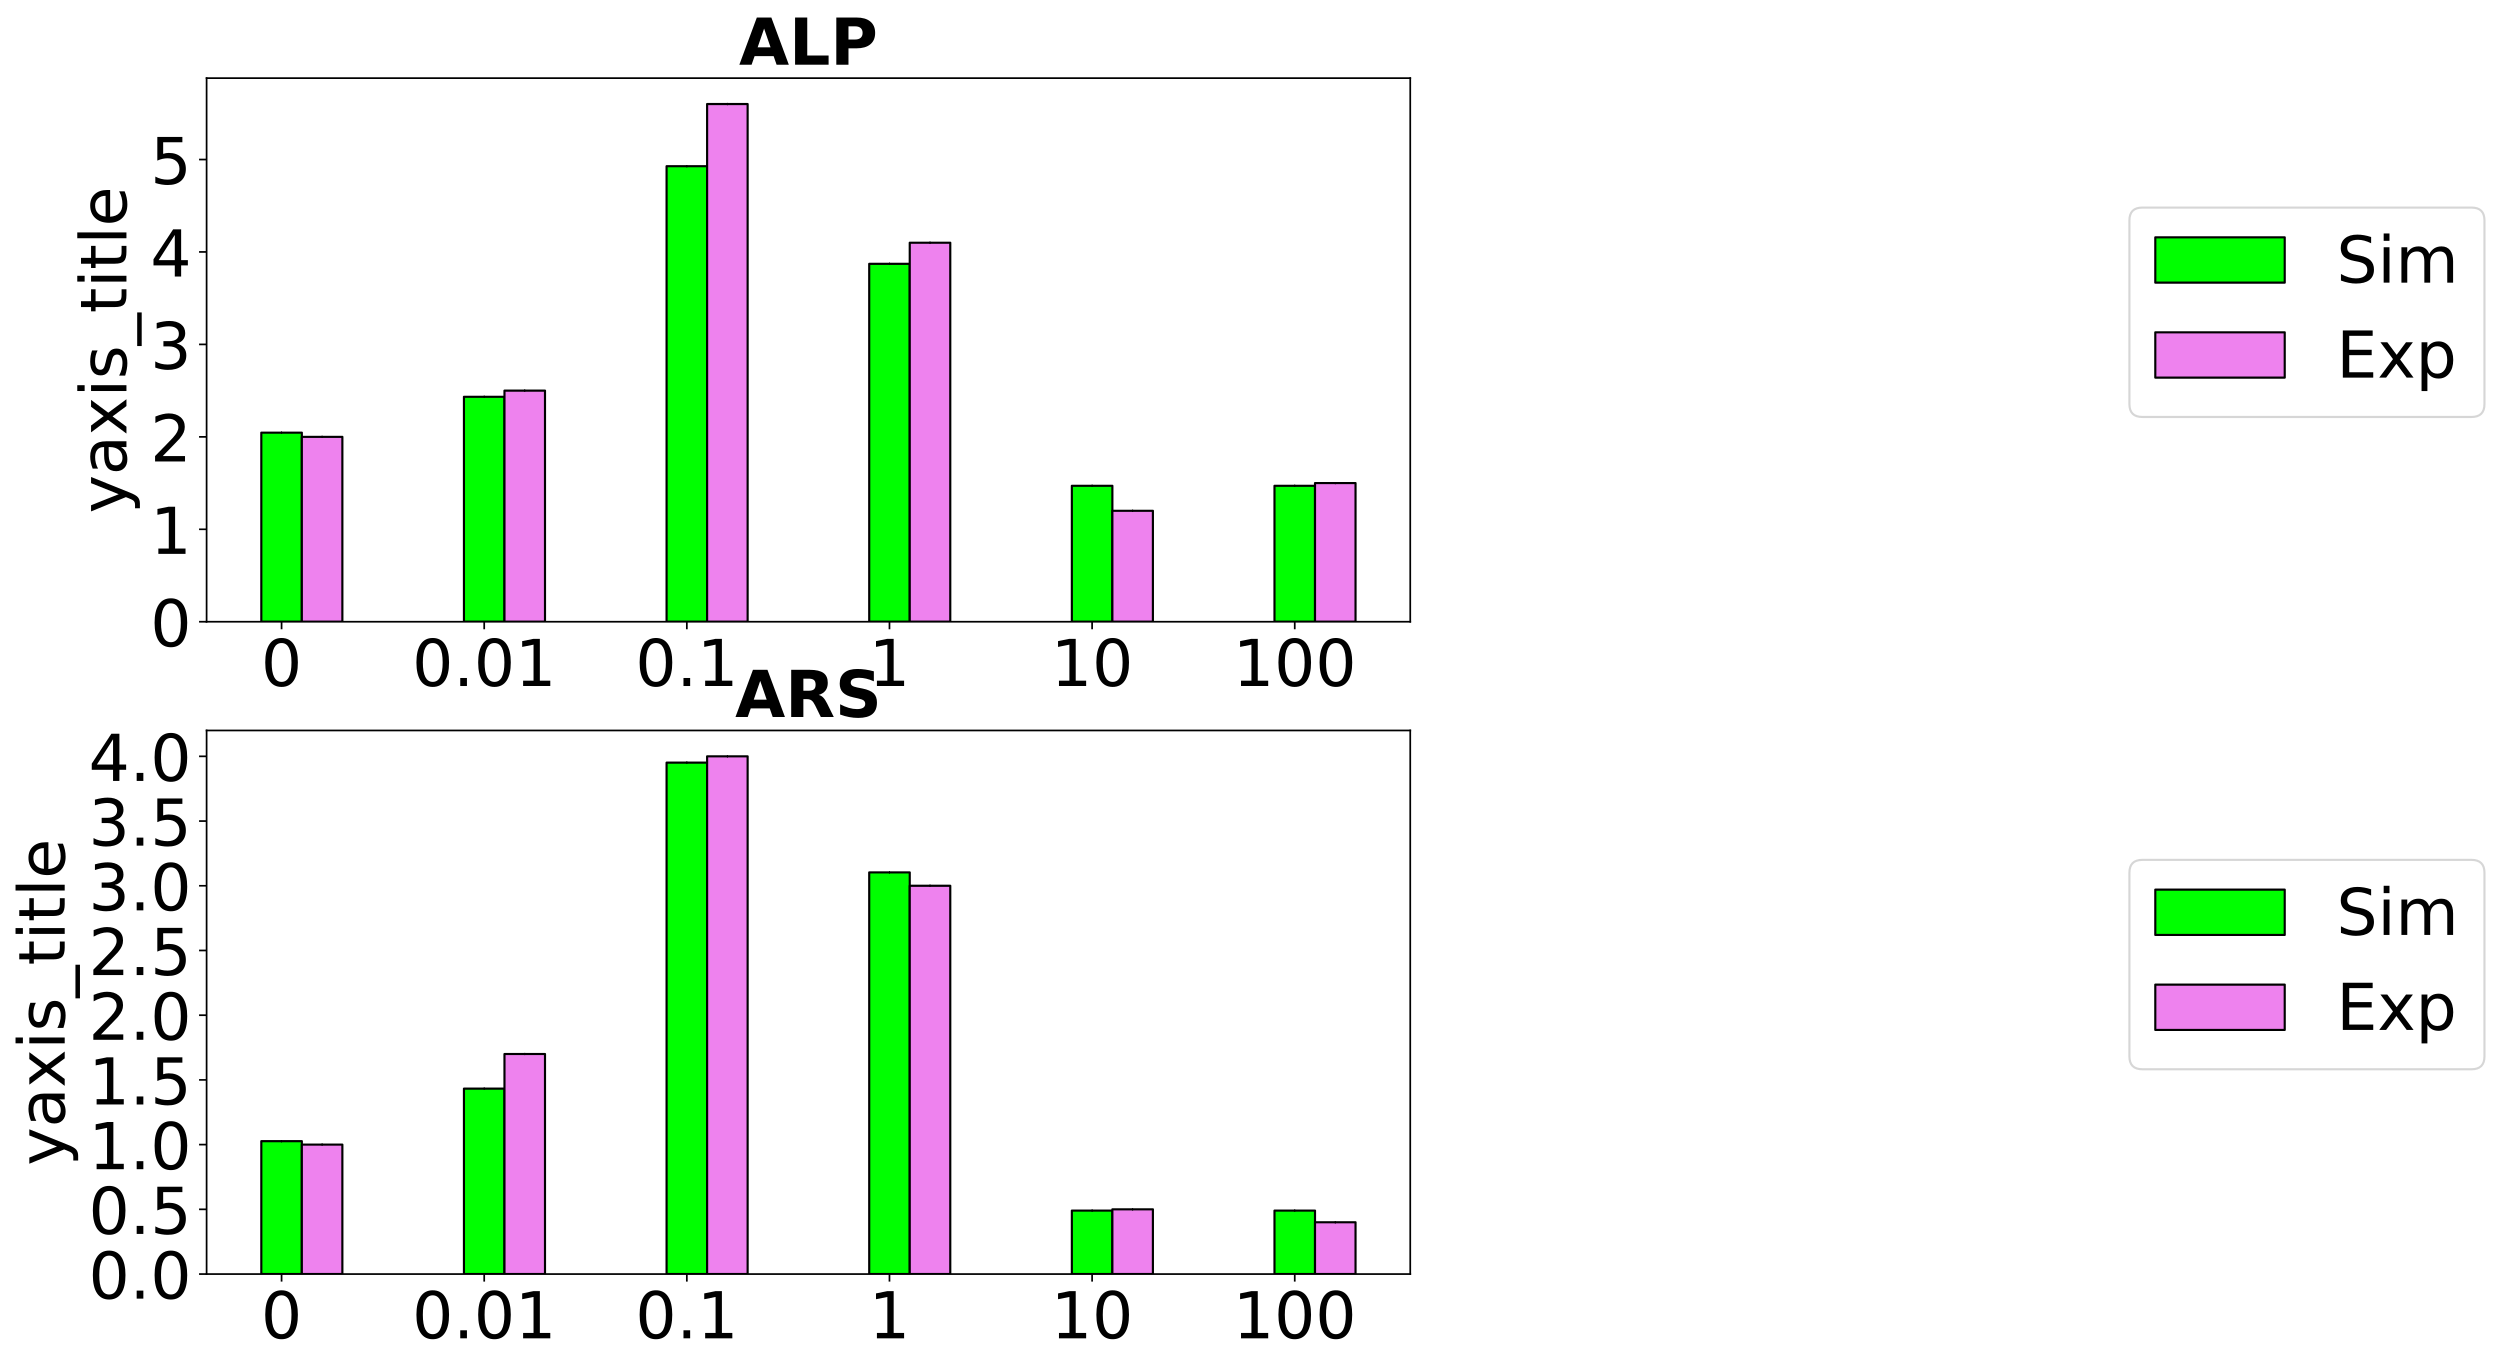 <?xml version="1.0" encoding="utf-8" standalone="no"?>
<!DOCTYPE svg PUBLIC "-//W3C//DTD SVG 1.1//EN"
  "http://www.w3.org/Graphics/SVG/1.1/DTD/svg11.dtd">
<!-- Created with matplotlib (https://matplotlib.org/) -->
<svg height="633.869pt" version="1.1" viewBox="0 0 1158.978 633.869" width="1158.978pt" xmlns="http://www.w3.org/2000/svg" xmlns:xlink="http://www.w3.org/1999/xlink">
 <defs>
  <style type="text/css">
*{stroke-linecap:butt;stroke-linejoin:round;}
  </style>
 </defs>
 <g id="figure_1">
  <g id="patch_1">
   <path d="M 0 633.869 
L 1158.978 633.869 
L 1158.978 0 
L 0 0 
z
" style="fill:#ffffff;"/>
  </g>
  <g id="axes_1">
   <g id="patch_2">
    <path d="M 95.778 288.234 
L 653.778 288.234 
L 653.778 36.234 
L 95.778 36.234 
z
" style="fill:#ffffff;"/>
   </g>
   <g id="patch_3">
    <path clip-path="url(#p53cb1c5de5)" d="M 121.142 288.234 
L 139.93 288.234 
L 139.93 200.579 
L 121.142 200.579 
z
" style="fill:#00ff00;stroke:#000000;stroke-linejoin:miter;"/>
   </g>
   <g id="patch_4">
    <path clip-path="url(#p53cb1c5de5)" d="M 215.081 288.234 
L 233.869 288.234 
L 233.869 183.948 
L 215.081 183.948 
z
" style="fill:#00ff00;stroke:#000000;stroke-linejoin:miter;"/>
   </g>
   <g id="patch_5">
    <path clip-path="url(#p53cb1c5de5)" d="M 309.021 288.234 
L 327.808 288.234 
L 327.808 77.046 
L 309.021 77.046 
z
" style="fill:#00ff00;stroke:#000000;stroke-linejoin:miter;"/>
   </g>
   <g id="patch_6">
    <path clip-path="url(#p53cb1c5de5)" d="M 402.96 288.234 
L 421.748 288.234 
L 421.748 122.314 
L 402.96 122.314 
z
" style="fill:#00ff00;stroke:#000000;stroke-linejoin:miter;"/>
   </g>
   <g id="patch_7">
    <path clip-path="url(#p53cb1c5de5)" d="M 496.899 288.234 
L 515.687 288.234 
L 515.687 225.211 
L 496.899 225.211 
z
" style="fill:#00ff00;stroke:#000000;stroke-linejoin:miter;"/>
   </g>
   <g id="patch_8">
    <path clip-path="url(#p53cb1c5de5)" d="M 590.839 288.234 
L 609.627 288.234 
L 609.627 225.211 
L 590.839 225.211 
z
" style="fill:#00ff00;stroke:#000000;stroke-linejoin:miter;"/>
   </g>
   <g id="patch_9">
    <path clip-path="url(#p53cb1c5de5)" d="M 139.93 288.234 
L 158.718 288.234 
L 158.718 202.52 
L 139.93 202.52 
z
" style="fill:#ee82ee;stroke:#000000;stroke-linejoin:miter;"/>
   </g>
   <g id="patch_10">
    <path clip-path="url(#p53cb1c5de5)" d="M 233.869 288.234 
L 252.657 288.234 
L 252.657 181.092 
L 233.869 181.092 
z
" style="fill:#ee82ee;stroke:#000000;stroke-linejoin:miter;"/>
   </g>
   <g id="patch_11">
    <path clip-path="url(#p53cb1c5de5)" d="M 327.808 288.234 
L 346.596 288.234 
L 346.596 48.234 
L 327.808 48.234 
z
" style="fill:#ee82ee;stroke:#000000;stroke-linejoin:miter;"/>
   </g>
   <g id="patch_12">
    <path clip-path="url(#p53cb1c5de5)" d="M 421.748 288.234 
L 440.536 288.234 
L 440.536 112.52 
L 421.748 112.52 
z
" style="fill:#ee82ee;stroke:#000000;stroke-linejoin:miter;"/>
   </g>
   <g id="patch_13">
    <path clip-path="url(#p53cb1c5de5)" d="M 515.687 288.234 
L 534.475 288.234 
L 534.475 236.806 
L 515.687 236.806 
z
" style="fill:#ee82ee;stroke:#000000;stroke-linejoin:miter;"/>
   </g>
   <g id="patch_14">
    <path clip-path="url(#p53cb1c5de5)" d="M 609.627 288.234 
L 628.414 288.234 
L 628.414 223.949 
L 609.627 223.949 
z
" style="fill:#ee82ee;stroke:#000000;stroke-linejoin:miter;"/>
   </g>
   <g id="matplotlib.axis_1">
    <g id="xtick_1">
     <g id="line2d_1">
      <defs>
       <path d="M 0 0 
L 0 3.5 
" id="m2deac09374" style="stroke:#000000;stroke-width:0.8;"/>
      </defs>
      <g>
       <use style="stroke:#000000;stroke-width:0.8;" x="130.536" xlink:href="#m2deac09374" y="288.234"/>
      </g>
     </g>
     <g id="text_1">
      <!-- 0 -->
      <defs>
       <path d="M 31.781 66.406 
Q 24.172 66.406 20.328 58.906 
Q 16.5 51.422 16.5 36.375 
Q 16.5 21.391 20.328 13.891 
Q 24.172 6.391 31.781 6.391 
Q 39.453 6.391 43.281 13.891 
Q 47.125 21.391 47.125 36.375 
Q 47.125 51.422 43.281 58.906 
Q 39.453 66.406 31.781 66.406 
z
M 31.781 74.219 
Q 44.047 74.219 50.516 64.516 
Q 56.984 54.828 56.984 36.375 
Q 56.984 17.969 50.516 8.266 
Q 44.047 -1.422 31.781 -1.422 
Q 19.531 -1.422 13.062 8.266 
Q 6.594 17.969 6.594 36.375 
Q 6.594 54.828 13.062 64.516 
Q 19.531 74.219 31.781 74.219 
z
" id="DejaVuSans-48"/>
      </defs>
      <g transform="translate(120.992 318.03)scale(0.3 -0.3)">
       <use xlink:href="#DejaVuSans-48"/>
      </g>
     </g>
    </g>
    <g id="xtick_2">
     <g id="line2d_2">
      <g>
       <use style="stroke:#000000;stroke-width:0.8;" x="224.475" xlink:href="#m2deac09374" y="288.234"/>
      </g>
     </g>
     <g id="text_2">
      <!-- 0.01 -->
      <defs>
       <path d="M 10.688 12.406 
L 21 12.406 
L 21 0 
L 10.688 0 
z
" id="DejaVuSans-46"/>
       <path d="M 12.406 8.297 
L 28.516 8.297 
L 28.516 63.922 
L 10.984 60.406 
L 10.984 69.391 
L 28.422 72.906 
L 38.281 72.906 
L 38.281 8.297 
L 54.391 8.297 
L 54.391 0 
L 12.406 0 
z
" id="DejaVuSans-49"/>
      </defs>
      <g transform="translate(191.077 318.03)scale(0.3 -0.3)">
       <use xlink:href="#DejaVuSans-48"/>
       <use x="63.623" xlink:href="#DejaVuSans-46"/>
       <use x="95.41" xlink:href="#DejaVuSans-48"/>
       <use x="159.033" xlink:href="#DejaVuSans-49"/>
      </g>
     </g>
    </g>
    <g id="xtick_3">
     <g id="line2d_3">
      <g>
       <use style="stroke:#000000;stroke-width:0.8;" x="318.414" xlink:href="#m2deac09374" y="288.234"/>
      </g>
     </g>
     <g id="text_3">
      <!-- 0.1 -->
      <g transform="translate(294.56 318.03)scale(0.3 -0.3)">
       <use xlink:href="#DejaVuSans-48"/>
       <use x="63.623" xlink:href="#DejaVuSans-46"/>
       <use x="95.41" xlink:href="#DejaVuSans-49"/>
      </g>
     </g>
    </g>
    <g id="xtick_4">
     <g id="line2d_4">
      <g>
       <use style="stroke:#000000;stroke-width:0.8;" x="412.354" xlink:href="#m2deac09374" y="288.234"/>
      </g>
     </g>
     <g id="text_4">
      <!-- 1 -->
      <g transform="translate(402.81 318.03)scale(0.3 -0.3)">
       <use xlink:href="#DejaVuSans-49"/>
      </g>
     </g>
    </g>
    <g id="xtick_5">
     <g id="line2d_5">
      <g>
       <use style="stroke:#000000;stroke-width:0.8;" x="506.293" xlink:href="#m2deac09374" y="288.234"/>
      </g>
     </g>
     <g id="text_5">
      <!-- 10 -->
      <g transform="translate(487.206 318.03)scale(0.3 -0.3)">
       <use xlink:href="#DejaVuSans-49"/>
       <use x="63.623" xlink:href="#DejaVuSans-48"/>
      </g>
     </g>
    </g>
    <g id="xtick_6">
     <g id="line2d_6">
      <g>
       <use style="stroke:#000000;stroke-width:0.8;" x="600.233" xlink:href="#m2deac09374" y="288.234"/>
      </g>
     </g>
     <g id="text_6">
      <!-- 100 -->
      <g transform="translate(571.601 318.03)scale(0.3 -0.3)">
       <use xlink:href="#DejaVuSans-49"/>
       <use x="63.623" xlink:href="#DejaVuSans-48"/>
       <use x="127.246" xlink:href="#DejaVuSans-48"/>
      </g>
     </g>
    </g>
   </g>
   <g id="matplotlib.axis_2">
    <g id="ytick_1">
     <g id="line2d_7">
      <defs>
       <path d="M 0 0 
L -3.5 0 
" id="mcdf0c5db0d" style="stroke:#000000;stroke-width:0.8;"/>
      </defs>
      <g>
       <use style="stroke:#000000;stroke-width:0.8;" x="95.778" xlink:href="#mcdf0c5db0d" y="288.234"/>
      </g>
     </g>
     <g id="text_7">
      <!-- 0 -->
      <g transform="translate(69.691 299.632)scale(0.3 -0.3)">
       <use xlink:href="#DejaVuSans-48"/>
      </g>
     </g>
    </g>
    <g id="ytick_2">
     <g id="line2d_8">
      <g>
       <use style="stroke:#000000;stroke-width:0.8;" x="95.778" xlink:href="#mcdf0c5db0d" y="245.377"/>
      </g>
     </g>
     <g id="text_8">
      <!-- 1 -->
      <g transform="translate(69.691 256.775)scale(0.3 -0.3)">
       <use xlink:href="#DejaVuSans-49"/>
      </g>
     </g>
    </g>
    <g id="ytick_3">
     <g id="line2d_9">
      <g>
       <use style="stroke:#000000;stroke-width:0.8;" x="95.778" xlink:href="#mcdf0c5db0d" y="202.52"/>
      </g>
     </g>
     <g id="text_9">
      <!-- 2 -->
      <defs>
       <path d="M 19.188 8.297 
L 53.609 8.297 
L 53.609 0 
L 7.328 0 
L 7.328 8.297 
Q 12.938 14.109 22.625 23.891 
Q 32.328 33.688 34.812 36.531 
Q 39.547 41.844 41.422 45.531 
Q 43.312 49.219 43.312 52.781 
Q 43.312 58.594 39.234 62.25 
Q 35.156 65.922 28.609 65.922 
Q 23.969 65.922 18.812 64.312 
Q 13.672 62.703 7.812 59.422 
L 7.812 69.391 
Q 13.766 71.781 18.938 73 
Q 24.125 74.219 28.422 74.219 
Q 39.75 74.219 46.484 68.547 
Q 53.219 62.891 53.219 53.422 
Q 53.219 48.922 51.531 44.891 
Q 49.859 40.875 45.406 35.406 
Q 44.188 33.984 37.641 27.219 
Q 31.109 20.453 19.188 8.297 
z
" id="DejaVuSans-50"/>
      </defs>
      <g transform="translate(69.691 213.918)scale(0.3 -0.3)">
       <use xlink:href="#DejaVuSans-50"/>
      </g>
     </g>
    </g>
    <g id="ytick_4">
     <g id="line2d_10">
      <g>
       <use style="stroke:#000000;stroke-width:0.8;" x="95.778" xlink:href="#mcdf0c5db0d" y="159.663"/>
      </g>
     </g>
     <g id="text_10">
      <!-- 3 -->
      <defs>
       <path d="M 40.578 39.312 
Q 47.656 37.797 51.625 33 
Q 55.609 28.219 55.609 21.188 
Q 55.609 10.406 48.188 4.484 
Q 40.766 -1.422 27.094 -1.422 
Q 22.516 -1.422 17.656 -0.516 
Q 12.797 0.391 7.625 2.203 
L 7.625 11.719 
Q 11.719 9.328 16.594 8.109 
Q 21.484 6.891 26.812 6.891 
Q 36.078 6.891 40.938 10.547 
Q 45.797 14.203 45.797 21.188 
Q 45.797 27.641 41.281 31.266 
Q 36.766 34.906 28.719 34.906 
L 20.219 34.906 
L 20.219 43.016 
L 29.109 43.016 
Q 36.375 43.016 40.234 45.922 
Q 44.094 48.828 44.094 54.297 
Q 44.094 59.906 40.109 62.906 
Q 36.141 65.922 28.719 65.922 
Q 24.656 65.922 20.016 65.031 
Q 15.375 64.156 9.812 62.312 
L 9.812 71.094 
Q 15.438 72.656 20.344 73.438 
Q 25.25 74.219 29.594 74.219 
Q 40.828 74.219 47.359 69.109 
Q 53.906 64.016 53.906 55.328 
Q 53.906 49.266 50.438 45.094 
Q 46.969 40.922 40.578 39.312 
z
" id="DejaVuSans-51"/>
      </defs>
      <g transform="translate(69.691 171.061)scale(0.3 -0.3)">
       <use xlink:href="#DejaVuSans-51"/>
      </g>
     </g>
    </g>
    <g id="ytick_5">
     <g id="line2d_11">
      <g>
       <use style="stroke:#000000;stroke-width:0.8;" x="95.778" xlink:href="#mcdf0c5db0d" y="116.806"/>
      </g>
     </g>
     <g id="text_11">
      <!-- 4 -->
      <defs>
       <path d="M 37.797 64.312 
L 12.891 25.391 
L 37.797 25.391 
z
M 35.203 72.906 
L 47.609 72.906 
L 47.609 25.391 
L 58.016 25.391 
L 58.016 17.188 
L 47.609 17.188 
L 47.609 0 
L 37.797 0 
L 37.797 17.188 
L 4.891 17.188 
L 4.891 26.703 
z
" id="DejaVuSans-52"/>
      </defs>
      <g transform="translate(69.691 128.203)scale(0.3 -0.3)">
       <use xlink:href="#DejaVuSans-52"/>
      </g>
     </g>
    </g>
    <g id="ytick_6">
     <g id="line2d_12">
      <g>
       <use style="stroke:#000000;stroke-width:0.8;" x="95.778" xlink:href="#mcdf0c5db0d" y="73.949"/>
      </g>
     </g>
     <g id="text_12">
      <!-- 5 -->
      <defs>
       <path d="M 10.797 72.906 
L 49.516 72.906 
L 49.516 64.594 
L 19.828 64.594 
L 19.828 46.734 
Q 21.969 47.469 24.109 47.828 
Q 26.266 48.188 28.422 48.188 
Q 40.625 48.188 47.75 41.5 
Q 54.891 34.812 54.891 23.391 
Q 54.891 11.625 47.562 5.094 
Q 40.234 -1.422 26.906 -1.422 
Q 22.312 -1.422 17.547 -0.641 
Q 12.797 0.141 7.719 1.703 
L 7.719 11.625 
Q 12.109 9.234 16.797 8.062 
Q 21.484 6.891 26.703 6.891 
Q 35.156 6.891 40.078 11.328 
Q 45.016 15.766 45.016 23.391 
Q 45.016 31 40.078 35.438 
Q 35.156 39.891 26.703 39.891 
Q 22.75 39.891 18.812 39.016 
Q 14.891 38.141 10.797 36.281 
z
" id="DejaVuSans-53"/>
      </defs>
      <g transform="translate(69.691 85.346)scale(0.3 -0.3)">
       <use xlink:href="#DejaVuSans-53"/>
      </g>
     </g>
    </g>
    <g id="text_13">
     <!-- yaxis_title -->
     <defs>
      <path d="M 32.172 -5.078 
Q 28.375 -14.844 24.75 -17.812 
Q 21.141 -20.797 15.094 -20.797 
L 7.906 -20.797 
L 7.906 -13.281 
L 13.188 -13.281 
Q 16.891 -13.281 18.938 -11.516 
Q 21 -9.766 23.484 -3.219 
L 25.094 0.875 
L 2.984 54.688 
L 12.5 54.688 
L 29.594 11.922 
L 46.688 54.688 
L 56.203 54.688 
z
" id="DejaVuSans-121"/>
      <path d="M 34.281 27.484 
Q 23.391 27.484 19.188 25 
Q 14.984 22.516 14.984 16.5 
Q 14.984 11.719 18.141 8.906 
Q 21.297 6.109 26.703 6.109 
Q 34.188 6.109 38.703 11.406 
Q 43.219 16.703 43.219 25.484 
L 43.219 27.484 
z
M 52.203 31.203 
L 52.203 0 
L 43.219 0 
L 43.219 8.297 
Q 40.141 3.328 35.547 0.953 
Q 30.953 -1.422 24.312 -1.422 
Q 15.922 -1.422 10.953 3.297 
Q 6 8.016 6 15.922 
Q 6 25.141 12.172 29.828 
Q 18.359 34.516 30.609 34.516 
L 43.219 34.516 
L 43.219 35.406 
Q 43.219 41.609 39.141 45 
Q 35.062 48.391 27.688 48.391 
Q 23 48.391 18.547 47.266 
Q 14.109 46.141 10.016 43.891 
L 10.016 52.203 
Q 14.938 54.109 19.578 55.047 
Q 24.219 56 28.609 56 
Q 40.484 56 46.344 49.844 
Q 52.203 43.703 52.203 31.203 
z
" id="DejaVuSans-97"/>
      <path d="M 54.891 54.688 
L 35.109 28.078 
L 55.906 0 
L 45.312 0 
L 29.391 21.484 
L 13.484 0 
L 2.875 0 
L 24.125 28.609 
L 4.688 54.688 
L 15.281 54.688 
L 29.781 35.203 
L 44.281 54.688 
z
" id="DejaVuSans-120"/>
      <path d="M 9.422 54.688 
L 18.406 54.688 
L 18.406 0 
L 9.422 0 
z
M 9.422 75.984 
L 18.406 75.984 
L 18.406 64.594 
L 9.422 64.594 
z
" id="DejaVuSans-105"/>
      <path d="M 44.281 53.078 
L 44.281 44.578 
Q 40.484 46.531 36.375 47.5 
Q 32.281 48.484 27.875 48.484 
Q 21.188 48.484 17.844 46.438 
Q 14.5 44.391 14.5 40.281 
Q 14.5 37.156 16.891 35.375 
Q 19.281 33.594 26.516 31.984 
L 29.594 31.297 
Q 39.156 29.25 43.188 25.516 
Q 47.219 21.781 47.219 15.094 
Q 47.219 7.469 41.188 3.016 
Q 35.156 -1.422 24.609 -1.422 
Q 20.219 -1.422 15.453 -0.562 
Q 10.688 0.297 5.422 2 
L 5.422 11.281 
Q 10.406 8.688 15.234 7.391 
Q 20.062 6.109 24.812 6.109 
Q 31.156 6.109 34.562 8.281 
Q 37.984 10.453 37.984 14.406 
Q 37.984 18.062 35.516 20.016 
Q 33.062 21.969 24.703 23.781 
L 21.578 24.516 
Q 13.234 26.266 9.516 29.906 
Q 5.812 33.547 5.812 39.891 
Q 5.812 47.609 11.281 51.797 
Q 16.75 56 26.812 56 
Q 31.781 56 36.172 55.266 
Q 40.578 54.547 44.281 53.078 
z
" id="DejaVuSans-115"/>
      <path d="M 50.984 -16.609 
L 50.984 -23.578 
L -0.984 -23.578 
L -0.984 -16.609 
z
" id="DejaVuSans-95"/>
      <path d="M 18.312 70.219 
L 18.312 54.688 
L 36.812 54.688 
L 36.812 47.703 
L 18.312 47.703 
L 18.312 18.016 
Q 18.312 11.328 20.141 9.422 
Q 21.969 7.516 27.594 7.516 
L 36.812 7.516 
L 36.812 0 
L 27.594 0 
Q 17.188 0 13.234 3.875 
Q 9.281 7.766 9.281 18.016 
L 9.281 47.703 
L 2.688 47.703 
L 2.688 54.688 
L 9.281 54.688 
L 9.281 70.219 
z
" id="DejaVuSans-116"/>
      <path d="M 9.422 75.984 
L 18.406 75.984 
L 18.406 0 
L 9.422 0 
z
" id="DejaVuSans-108"/>
      <path d="M 56.203 29.594 
L 56.203 25.203 
L 14.891 25.203 
Q 15.484 15.922 20.484 11.062 
Q 25.484 6.203 34.422 6.203 
Q 39.594 6.203 44.453 7.469 
Q 49.312 8.734 54.109 11.281 
L 54.109 2.781 
Q 49.266 0.734 44.188 -0.344 
Q 39.109 -1.422 33.891 -1.422 
Q 20.797 -1.422 13.156 6.188 
Q 5.516 13.812 5.516 26.812 
Q 5.516 40.234 12.766 48.109 
Q 20.016 56 32.328 56 
Q 43.359 56 49.781 48.891 
Q 56.203 41.797 56.203 29.594 
z
M 47.219 32.234 
Q 47.125 39.594 43.094 43.984 
Q 39.062 48.391 32.422 48.391 
Q 24.906 48.391 20.391 44.141 
Q 15.875 39.891 15.188 32.172 
z
" id="DejaVuSans-101"/>
     </defs>
     <g transform="translate(58.617 237.989)rotate(-90)scale(0.3 -0.3)">
      <use xlink:href="#DejaVuSans-121"/>
      <use x="59.18" xlink:href="#DejaVuSans-97"/>
      <use x="120.459" xlink:href="#DejaVuSans-120"/>
      <use x="179.639" xlink:href="#DejaVuSans-105"/>
      <use x="207.422" xlink:href="#DejaVuSans-115"/>
      <use x="259.521" xlink:href="#DejaVuSans-95"/>
      <use x="309.521" xlink:href="#DejaVuSans-116"/>
      <use x="348.73" xlink:href="#DejaVuSans-105"/>
      <use x="376.514" xlink:href="#DejaVuSans-116"/>
      <use x="415.723" xlink:href="#DejaVuSans-108"/>
      <use x="443.506" xlink:href="#DejaVuSans-101"/>
     </g>
    </g>
   </g>
   <g id="LineCollection_1">
    <path clip-path="url(#p53cb1c5de5)" d="M 130.536 200.579 
L 130.536 200.579 
" style="fill:none;stroke:#000000;stroke-width:1.5;"/>
    <path clip-path="url(#p53cb1c5de5)" d="M 224.475 183.948 
L 224.475 183.948 
" style="fill:none;stroke:#000000;stroke-width:1.5;"/>
    <path clip-path="url(#p53cb1c5de5)" d="M 318.414 77.046 
L 318.414 77.046 
" style="fill:none;stroke:#000000;stroke-width:1.5;"/>
    <path clip-path="url(#p53cb1c5de5)" d="M 412.354 122.314 
L 412.354 122.314 
" style="fill:none;stroke:#000000;stroke-width:1.5;"/>
    <path clip-path="url(#p53cb1c5de5)" d="M 506.293 225.211 
L 506.293 225.211 
" style="fill:none;stroke:#000000;stroke-width:1.5;"/>
    <path clip-path="url(#p53cb1c5de5)" d="M 600.233 225.211 
L 600.233 225.211 
" style="fill:none;stroke:#000000;stroke-width:1.5;"/>
   </g>
   <g id="LineCollection_2">
    <path clip-path="url(#p53cb1c5de5)" d="M 149.324 202.52 
L 149.324 202.52 
" style="fill:none;stroke:#000000;stroke-width:1.5;"/>
    <path clip-path="url(#p53cb1c5de5)" d="M 243.263 181.092 
L 243.263 181.092 
" style="fill:none;stroke:#000000;stroke-width:1.5;"/>
    <path clip-path="url(#p53cb1c5de5)" d="M 337.202 48.234 
L 337.202 48.234 
" style="fill:none;stroke:#000000;stroke-width:1.5;"/>
    <path clip-path="url(#p53cb1c5de5)" d="M 431.142 112.52 
L 431.142 112.52 
" style="fill:none;stroke:#000000;stroke-width:1.5;"/>
    <path clip-path="url(#p53cb1c5de5)" d="M 525.081 236.806 
L 525.081 236.806 
" style="fill:none;stroke:#000000;stroke-width:1.5;"/>
    <path clip-path="url(#p53cb1c5de5)" d="M 619.021 223.949 
L 619.021 223.949 
" style="fill:none;stroke:#000000;stroke-width:1.5;"/>
   </g>
   <g id="line2d_13">
    <defs>
     <path d="M 0.2 0 
L -0.2 -0 
" id="m1f225aac96" style="stroke:#000000;"/>
    </defs>
    <g clip-path="url(#p53cb1c5de5)">
     <use style="stroke:#000000;" x="130.536" xlink:href="#m1f225aac96" y="200.579"/>
     <use style="stroke:#000000;" x="224.475" xlink:href="#m1f225aac96" y="183.948"/>
     <use style="stroke:#000000;" x="318.414" xlink:href="#m1f225aac96" y="77.046"/>
     <use style="stroke:#000000;" x="412.354" xlink:href="#m1f225aac96" y="122.314"/>
     <use style="stroke:#000000;" x="506.293" xlink:href="#m1f225aac96" y="225.211"/>
     <use style="stroke:#000000;" x="600.233" xlink:href="#m1f225aac96" y="225.211"/>
    </g>
   </g>
   <g id="line2d_14">
    <g clip-path="url(#p53cb1c5de5)">
     <use style="stroke:#000000;" x="130.536" xlink:href="#m1f225aac96" y="200.579"/>
     <use style="stroke:#000000;" x="224.475" xlink:href="#m1f225aac96" y="183.948"/>
     <use style="stroke:#000000;" x="318.414" xlink:href="#m1f225aac96" y="77.046"/>
     <use style="stroke:#000000;" x="412.354" xlink:href="#m1f225aac96" y="122.314"/>
     <use style="stroke:#000000;" x="506.293" xlink:href="#m1f225aac96" y="225.211"/>
     <use style="stroke:#000000;" x="600.233" xlink:href="#m1f225aac96" y="225.211"/>
    </g>
   </g>
   <g id="line2d_15">
    <g clip-path="url(#p53cb1c5de5)">
     <use style="stroke:#000000;" x="149.324" xlink:href="#m1f225aac96" y="202.52"/>
     <use style="stroke:#000000;" x="243.263" xlink:href="#m1f225aac96" y="181.092"/>
     <use style="stroke:#000000;" x="337.202" xlink:href="#m1f225aac96" y="48.234"/>
     <use style="stroke:#000000;" x="431.142" xlink:href="#m1f225aac96" y="112.52"/>
     <use style="stroke:#000000;" x="525.081" xlink:href="#m1f225aac96" y="236.806"/>
     <use style="stroke:#000000;" x="619.021" xlink:href="#m1f225aac96" y="223.949"/>
    </g>
   </g>
   <g id="line2d_16">
    <g clip-path="url(#p53cb1c5de5)">
     <use style="stroke:#000000;" x="149.324" xlink:href="#m1f225aac96" y="202.52"/>
     <use style="stroke:#000000;" x="243.263" xlink:href="#m1f225aac96" y="181.092"/>
     <use style="stroke:#000000;" x="337.202" xlink:href="#m1f225aac96" y="48.234"/>
     <use style="stroke:#000000;" x="431.142" xlink:href="#m1f225aac96" y="112.52"/>
     <use style="stroke:#000000;" x="525.081" xlink:href="#m1f225aac96" y="236.806"/>
     <use style="stroke:#000000;" x="619.021" xlink:href="#m1f225aac96" y="223.949"/>
    </g>
   </g>
   <g id="patch_15">
    <path d="M 95.778 288.234 
L 95.778 36.234 
" style="fill:none;stroke:#000000;stroke-linecap:square;stroke-linejoin:miter;stroke-width:0.8;"/>
   </g>
   <g id="patch_16">
    <path d="M 653.778 288.234 
L 653.778 36.234 
" style="fill:none;stroke:#000000;stroke-linecap:square;stroke-linejoin:miter;stroke-width:0.8;"/>
   </g>
   <g id="patch_17">
    <path d="M 95.778 288.234 
L 653.778 288.234 
" style="fill:none;stroke:#000000;stroke-linecap:square;stroke-linejoin:miter;stroke-width:0.8;"/>
   </g>
   <g id="patch_18">
    <path d="M 95.778 36.234 
L 653.778 36.234 
" style="fill:none;stroke:#000000;stroke-linecap:square;stroke-linejoin:miter;stroke-width:0.8;"/>
   </g>
   <g id="text_14">
    <!-- ALP -->
    <defs>
     <path d="M 53.422 13.281 
L 24.031 13.281 
L 19.391 0 
L 0.484 0 
L 27.484 72.906 
L 49.906 72.906 
L 76.906 0 
L 58.016 0 
z
M 28.719 26.812 
L 48.688 26.812 
L 38.719 55.812 
z
" id="DejaVuSans-Bold-65"/>
     <path d="M 9.188 72.906 
L 27.984 72.906 
L 27.984 14.203 
L 60.984 14.203 
L 60.984 0 
L 9.188 0 
z
" id="DejaVuSans-Bold-76"/>
     <path d="M 9.188 72.906 
L 40.375 72.906 
Q 54.297 72.906 61.734 66.719 
Q 69.188 60.547 69.188 49.125 
Q 69.188 37.641 61.734 31.469 
Q 54.297 25.297 40.375 25.297 
L 27.984 25.297 
L 27.984 0 
L 9.188 0 
z
M 27.984 59.281 
L 27.984 38.922 
L 38.375 38.922 
Q 43.844 38.922 46.828 41.578 
Q 49.812 44.234 49.812 49.125 
Q 49.812 54 46.828 56.641 
Q 43.844 59.281 38.375 59.281 
z
" id="DejaVuSans-Bold-80"/>
    </defs>
    <g transform="translate(342.617 29.995)scale(0.3 -0.3)">
     <use xlink:href="#DejaVuSans-Bold-65"/>
     <use x="77.393" xlink:href="#DejaVuSans-Bold-76"/>
     <use x="141.113" xlink:href="#DejaVuSans-Bold-80"/>
    </g>
   </g>
   <g id="legend_1">
    <g id="patch_19">
     <path d="M 993.177 193.303 
L 1145.778 193.303 
Q 1151.778 193.303 1151.778 187.303 
L 1151.778 102.234 
Q 1151.778 96.234 1145.778 96.234 
L 993.177 96.234 
Q 987.177 96.234 987.177 102.234 
L 987.177 187.303 
Q 987.177 193.303 993.177 193.303 
z
" style="fill:#ffffff;opacity:0.8;stroke:#cccccc;stroke-linejoin:miter;"/>
    </g>
    <g id="patch_20">
     <path d="M 999.177 131.03 
L 1059.177 131.03 
L 1059.177 110.03 
L 999.177 110.03 
z
" style="fill:#00ff00;stroke:#000000;stroke-linejoin:miter;"/>
    </g>
    <g id="text_15">
     <!-- Sim -->
     <defs>
      <path d="M 53.516 70.516 
L 53.516 60.891 
Q 47.906 63.578 42.922 64.891 
Q 37.938 66.219 33.297 66.219 
Q 25.25 66.219 20.875 63.094 
Q 16.5 59.969 16.5 54.203 
Q 16.5 49.359 19.406 46.891 
Q 22.312 44.438 30.422 42.922 
L 36.375 41.703 
Q 47.406 39.594 52.656 34.297 
Q 57.906 29 57.906 20.125 
Q 57.906 9.516 50.797 4.047 
Q 43.703 -1.422 29.984 -1.422 
Q 24.812 -1.422 18.969 -0.25 
Q 13.141 0.922 6.891 3.219 
L 6.891 13.375 
Q 12.891 10.016 18.656 8.297 
Q 24.422 6.594 29.984 6.594 
Q 38.422 6.594 43.016 9.906 
Q 47.609 13.234 47.609 19.391 
Q 47.609 24.75 44.312 27.781 
Q 41.016 30.812 33.5 32.328 
L 27.484 33.5 
Q 16.453 35.688 11.516 40.375 
Q 6.594 45.062 6.594 53.422 
Q 6.594 63.094 13.406 68.656 
Q 20.219 74.219 32.172 74.219 
Q 37.312 74.219 42.625 73.281 
Q 47.953 72.359 53.516 70.516 
z
" id="DejaVuSans-83"/>
      <path d="M 52 44.188 
Q 55.375 50.25 60.062 53.125 
Q 64.75 56 71.094 56 
Q 79.641 56 84.281 50.016 
Q 88.922 44.047 88.922 33.016 
L 88.922 0 
L 79.891 0 
L 79.891 32.719 
Q 79.891 40.578 77.094 44.375 
Q 74.312 48.188 68.609 48.188 
Q 61.625 48.188 57.562 43.547 
Q 53.516 38.922 53.516 30.906 
L 53.516 0 
L 44.484 0 
L 44.484 32.719 
Q 44.484 40.625 41.703 44.406 
Q 38.922 48.188 33.109 48.188 
Q 26.219 48.188 22.156 43.531 
Q 18.109 38.875 18.109 30.906 
L 18.109 0 
L 9.078 0 
L 9.078 54.688 
L 18.109 54.688 
L 18.109 46.188 
Q 21.188 51.219 25.484 53.609 
Q 29.781 56 35.688 56 
Q 41.656 56 45.828 52.969 
Q 50 49.953 52 44.188 
z
" id="DejaVuSans-109"/>
     </defs>
     <g transform="translate(1083.177 131.03)scale(0.3 -0.3)">
      <use xlink:href="#DejaVuSans-83"/>
      <use x="63.477" xlink:href="#DejaVuSans-105"/>
      <use x="91.26" xlink:href="#DejaVuSans-109"/>
     </g>
    </g>
    <g id="patch_21">
     <path d="M 999.177 175.064 
L 1059.177 175.064 
L 1059.177 154.064 
L 999.177 154.064 
z
" style="fill:#ee82ee;stroke:#000000;stroke-linejoin:miter;"/>
    </g>
    <g id="text_16">
     <!-- Exp -->
     <defs>
      <path d="M 9.812 72.906 
L 55.906 72.906 
L 55.906 64.594 
L 19.672 64.594 
L 19.672 43.016 
L 54.391 43.016 
L 54.391 34.719 
L 19.672 34.719 
L 19.672 8.297 
L 56.781 8.297 
L 56.781 0 
L 9.812 0 
z
" id="DejaVuSans-69"/>
      <path d="M 18.109 8.203 
L 18.109 -20.797 
L 9.078 -20.797 
L 9.078 54.688 
L 18.109 54.688 
L 18.109 46.391 
Q 20.953 51.266 25.266 53.625 
Q 29.594 56 35.594 56 
Q 45.562 56 51.781 48.094 
Q 58.016 40.188 58.016 27.297 
Q 58.016 14.406 51.781 6.484 
Q 45.562 -1.422 35.594 -1.422 
Q 29.594 -1.422 25.266 0.953 
Q 20.953 3.328 18.109 8.203 
z
M 48.688 27.297 
Q 48.688 37.203 44.609 42.844 
Q 40.531 48.484 33.406 48.484 
Q 26.266 48.484 22.188 42.844 
Q 18.109 37.203 18.109 27.297 
Q 18.109 17.391 22.188 11.75 
Q 26.266 6.109 33.406 6.109 
Q 40.531 6.109 44.609 11.75 
Q 48.688 17.391 48.688 27.297 
z
" id="DejaVuSans-112"/>
     </defs>
     <g transform="translate(1083.177 175.064)scale(0.3 -0.3)">
      <use xlink:href="#DejaVuSans-69"/>
      <use x="63.184" xlink:href="#DejaVuSans-120"/>
      <use x="122.363" xlink:href="#DejaVuSans-112"/>
     </g>
    </g>
   </g>
  </g>
  <g id="axes_2">
   <g id="patch_22">
    <path d="M 95.778 590.634 
L 653.778 590.634 
L 653.778 338.634 
L 95.778 338.634 
z
" style="fill:#ffffff;"/>
   </g>
   <g id="patch_23">
    <path clip-path="url(#pdfafa88017)" d="M 121.142 590.634 
L 139.93 590.634 
L 139.93 529.031 
L 121.142 529.031 
z
" style="fill:#00ff00;stroke:#000000;stroke-linejoin:miter;"/>
   </g>
   <g id="patch_24">
    <path clip-path="url(#pdfafa88017)" d="M 215.081 590.634 
L 233.869 590.634 
L 233.869 504.68 
L 215.081 504.68 
z
" style="fill:#00ff00;stroke:#000000;stroke-linejoin:miter;"/>
   </g>
   <g id="patch_25">
    <path clip-path="url(#pdfafa88017)" d="M 309.021 590.634 
L 327.808 590.634 
L 327.808 353.552 
L 309.021 353.552 
z
" style="fill:#00ff00;stroke:#000000;stroke-linejoin:miter;"/>
   </g>
   <g id="patch_26">
    <path clip-path="url(#pdfafa88017)" d="M 402.96 590.634 
L 421.748 590.634 
L 421.748 404.442 
L 402.96 404.442 
z
" style="fill:#00ff00;stroke:#000000;stroke-linejoin:miter;"/>
   </g>
   <g id="patch_27">
    <path clip-path="url(#pdfafa88017)" d="M 496.899 590.634 
L 515.687 590.634 
L 515.687 561.226 
L 496.899 561.226 
z
" style="fill:#00ff00;stroke:#000000;stroke-linejoin:miter;"/>
   </g>
   <g id="patch_28">
    <path clip-path="url(#pdfafa88017)" d="M 590.839 590.634 
L 609.627 590.634 
L 609.627 561.226 
L 590.839 561.226 
z
" style="fill:#00ff00;stroke:#000000;stroke-linejoin:miter;"/>
   </g>
   <g id="patch_29">
    <path clip-path="url(#pdfafa88017)" d="M 139.93 590.634 
L 158.718 590.634 
L 158.718 530.634 
L 139.93 530.634 
z
" style="fill:#ee82ee;stroke:#000000;stroke-linejoin:miter;"/>
   </g>
   <g id="patch_30">
    <path clip-path="url(#pdfafa88017)" d="M 233.869 590.634 
L 252.657 590.634 
L 252.657 488.634 
L 233.869 488.634 
z
" style="fill:#ee82ee;stroke:#000000;stroke-linejoin:miter;"/>
   </g>
   <g id="patch_31">
    <path clip-path="url(#pdfafa88017)" d="M 327.808 590.634 
L 346.596 590.634 
L 346.596 350.634 
L 327.808 350.634 
z
" style="fill:#ee82ee;stroke:#000000;stroke-linejoin:miter;"/>
   </g>
   <g id="patch_32">
    <path clip-path="url(#pdfafa88017)" d="M 421.748 590.634 
L 440.536 590.634 
L 440.536 410.634 
L 421.748 410.634 
z
" style="fill:#ee82ee;stroke:#000000;stroke-linejoin:miter;"/>
   </g>
   <g id="patch_33">
    <path clip-path="url(#pdfafa88017)" d="M 515.687 590.634 
L 534.475 590.634 
L 534.475 560.634 
L 515.687 560.634 
z
" style="fill:#ee82ee;stroke:#000000;stroke-linejoin:miter;"/>
   </g>
   <g id="patch_34">
    <path clip-path="url(#pdfafa88017)" d="M 609.627 590.634 
L 628.414 590.634 
L 628.414 566.634 
L 609.627 566.634 
z
" style="fill:#ee82ee;stroke:#000000;stroke-linejoin:miter;"/>
   </g>
   <g id="matplotlib.axis_3">
    <g id="xtick_7">
     <g id="line2d_17">
      <g>
       <use style="stroke:#000000;stroke-width:0.8;" x="130.536" xlink:href="#m2deac09374" y="590.634"/>
      </g>
     </g>
     <g id="text_17">
      <!-- 0 -->
      <g transform="translate(120.992 620.43)scale(0.3 -0.3)">
       <use xlink:href="#DejaVuSans-48"/>
      </g>
     </g>
    </g>
    <g id="xtick_8">
     <g id="line2d_18">
      <g>
       <use style="stroke:#000000;stroke-width:0.8;" x="224.475" xlink:href="#m2deac09374" y="590.634"/>
      </g>
     </g>
     <g id="text_18">
      <!-- 0.01 -->
      <g transform="translate(191.077 620.43)scale(0.3 -0.3)">
       <use xlink:href="#DejaVuSans-48"/>
       <use x="63.623" xlink:href="#DejaVuSans-46"/>
       <use x="95.41" xlink:href="#DejaVuSans-48"/>
       <use x="159.033" xlink:href="#DejaVuSans-49"/>
      </g>
     </g>
    </g>
    <g id="xtick_9">
     <g id="line2d_19">
      <g>
       <use style="stroke:#000000;stroke-width:0.8;" x="318.414" xlink:href="#m2deac09374" y="590.634"/>
      </g>
     </g>
     <g id="text_19">
      <!-- 0.1 -->
      <g transform="translate(294.56 620.43)scale(0.3 -0.3)">
       <use xlink:href="#DejaVuSans-48"/>
       <use x="63.623" xlink:href="#DejaVuSans-46"/>
       <use x="95.41" xlink:href="#DejaVuSans-49"/>
      </g>
     </g>
    </g>
    <g id="xtick_10">
     <g id="line2d_20">
      <g>
       <use style="stroke:#000000;stroke-width:0.8;" x="412.354" xlink:href="#m2deac09374" y="590.634"/>
      </g>
     </g>
     <g id="text_20">
      <!-- 1 -->
      <g transform="translate(402.81 620.43)scale(0.3 -0.3)">
       <use xlink:href="#DejaVuSans-49"/>
      </g>
     </g>
    </g>
    <g id="xtick_11">
     <g id="line2d_21">
      <g>
       <use style="stroke:#000000;stroke-width:0.8;" x="506.293" xlink:href="#m2deac09374" y="590.634"/>
      </g>
     </g>
     <g id="text_21">
      <!-- 10 -->
      <g transform="translate(487.206 620.43)scale(0.3 -0.3)">
       <use xlink:href="#DejaVuSans-49"/>
       <use x="63.623" xlink:href="#DejaVuSans-48"/>
      </g>
     </g>
    </g>
    <g id="xtick_12">
     <g id="line2d_22">
      <g>
       <use style="stroke:#000000;stroke-width:0.8;" x="600.233" xlink:href="#m2deac09374" y="590.634"/>
      </g>
     </g>
     <g id="text_22">
      <!-- 100 -->
      <g transform="translate(571.601 620.43)scale(0.3 -0.3)">
       <use xlink:href="#DejaVuSans-49"/>
       <use x="63.623" xlink:href="#DejaVuSans-48"/>
       <use x="127.246" xlink:href="#DejaVuSans-48"/>
      </g>
     </g>
    </g>
   </g>
   <g id="matplotlib.axis_4">
    <g id="ytick_7">
     <g id="line2d_23">
      <g>
       <use style="stroke:#000000;stroke-width:0.8;" x="95.778" xlink:href="#mcdf0c5db0d" y="590.634"/>
      </g>
     </g>
     <g id="text_23">
      <!-- 0.0 -->
      <g transform="translate(41.069 602.032)scale(0.3 -0.3)">
       <use xlink:href="#DejaVuSans-48"/>
       <use x="63.623" xlink:href="#DejaVuSans-46"/>
       <use x="95.41" xlink:href="#DejaVuSans-48"/>
      </g>
     </g>
    </g>
    <g id="ytick_8">
     <g id="line2d_24">
      <g>
       <use style="stroke:#000000;stroke-width:0.8;" x="95.778" xlink:href="#mcdf0c5db0d" y="560.634"/>
      </g>
     </g>
     <g id="text_24">
      <!-- 0.5 -->
      <g transform="translate(41.069 572.032)scale(0.3 -0.3)">
       <use xlink:href="#DejaVuSans-48"/>
       <use x="63.623" xlink:href="#DejaVuSans-46"/>
       <use x="95.41" xlink:href="#DejaVuSans-53"/>
      </g>
     </g>
    </g>
    <g id="ytick_9">
     <g id="line2d_25">
      <g>
       <use style="stroke:#000000;stroke-width:0.8;" x="95.778" xlink:href="#mcdf0c5db0d" y="530.634"/>
      </g>
     </g>
     <g id="text_25">
      <!-- 1.0 -->
      <g transform="translate(41.069 542.032)scale(0.3 -0.3)">
       <use xlink:href="#DejaVuSans-49"/>
       <use x="63.623" xlink:href="#DejaVuSans-46"/>
       <use x="95.41" xlink:href="#DejaVuSans-48"/>
      </g>
     </g>
    </g>
    <g id="ytick_10">
     <g id="line2d_26">
      <g>
       <use style="stroke:#000000;stroke-width:0.8;" x="95.778" xlink:href="#mcdf0c5db0d" y="500.634"/>
      </g>
     </g>
     <g id="text_26">
      <!-- 1.5 -->
      <g transform="translate(41.069 512.032)scale(0.3 -0.3)">
       <use xlink:href="#DejaVuSans-49"/>
       <use x="63.623" xlink:href="#DejaVuSans-46"/>
       <use x="95.41" xlink:href="#DejaVuSans-53"/>
      </g>
     </g>
    </g>
    <g id="ytick_11">
     <g id="line2d_27">
      <g>
       <use style="stroke:#000000;stroke-width:0.8;" x="95.778" xlink:href="#mcdf0c5db0d" y="470.634"/>
      </g>
     </g>
     <g id="text_27">
      <!-- 2.0 -->
      <g transform="translate(41.069 482.032)scale(0.3 -0.3)">
       <use xlink:href="#DejaVuSans-50"/>
       <use x="63.623" xlink:href="#DejaVuSans-46"/>
       <use x="95.41" xlink:href="#DejaVuSans-48"/>
      </g>
     </g>
    </g>
    <g id="ytick_12">
     <g id="line2d_28">
      <g>
       <use style="stroke:#000000;stroke-width:0.8;" x="95.778" xlink:href="#mcdf0c5db0d" y="440.634"/>
      </g>
     </g>
     <g id="text_28">
      <!-- 2.5 -->
      <g transform="translate(41.069 452.032)scale(0.3 -0.3)">
       <use xlink:href="#DejaVuSans-50"/>
       <use x="63.623" xlink:href="#DejaVuSans-46"/>
       <use x="95.41" xlink:href="#DejaVuSans-53"/>
      </g>
     </g>
    </g>
    <g id="ytick_13">
     <g id="line2d_29">
      <g>
       <use style="stroke:#000000;stroke-width:0.8;" x="95.778" xlink:href="#mcdf0c5db0d" y="410.634"/>
      </g>
     </g>
     <g id="text_29">
      <!-- 3.0 -->
      <g transform="translate(41.069 422.032)scale(0.3 -0.3)">
       <use xlink:href="#DejaVuSans-51"/>
       <use x="63.623" xlink:href="#DejaVuSans-46"/>
       <use x="95.41" xlink:href="#DejaVuSans-48"/>
      </g>
     </g>
    </g>
    <g id="ytick_14">
     <g id="line2d_30">
      <g>
       <use style="stroke:#000000;stroke-width:0.8;" x="95.778" xlink:href="#mcdf0c5db0d" y="380.634"/>
      </g>
     </g>
     <g id="text_30">
      <!-- 3.5 -->
      <g transform="translate(41.069 392.032)scale(0.3 -0.3)">
       <use xlink:href="#DejaVuSans-51"/>
       <use x="63.623" xlink:href="#DejaVuSans-46"/>
       <use x="95.41" xlink:href="#DejaVuSans-53"/>
      </g>
     </g>
    </g>
    <g id="ytick_15">
     <g id="line2d_31">
      <g>
       <use style="stroke:#000000;stroke-width:0.8;" x="95.778" xlink:href="#mcdf0c5db0d" y="350.634"/>
      </g>
     </g>
     <g id="text_31">
      <!-- 4.0 -->
      <g transform="translate(41.069 362.032)scale(0.3 -0.3)">
       <use xlink:href="#DejaVuSans-52"/>
       <use x="63.623" xlink:href="#DejaVuSans-46"/>
       <use x="95.41" xlink:href="#DejaVuSans-48"/>
      </g>
     </g>
    </g>
    <g id="text_32">
     <!-- yaxis_title -->
     <g transform="translate(29.995 540.389)rotate(-90)scale(0.3 -0.3)">
      <use xlink:href="#DejaVuSans-121"/>
      <use x="59.18" xlink:href="#DejaVuSans-97"/>
      <use x="120.459" xlink:href="#DejaVuSans-120"/>
      <use x="179.639" xlink:href="#DejaVuSans-105"/>
      <use x="207.422" xlink:href="#DejaVuSans-115"/>
      <use x="259.521" xlink:href="#DejaVuSans-95"/>
      <use x="309.521" xlink:href="#DejaVuSans-116"/>
      <use x="348.73" xlink:href="#DejaVuSans-105"/>
      <use x="376.514" xlink:href="#DejaVuSans-116"/>
      <use x="415.723" xlink:href="#DejaVuSans-108"/>
      <use x="443.506" xlink:href="#DejaVuSans-101"/>
     </g>
    </g>
   </g>
   <g id="LineCollection_3">
    <path clip-path="url(#pdfafa88017)" d="M 130.536 529.031 
L 130.536 529.031 
" style="fill:none;stroke:#000000;stroke-width:1.5;"/>
    <path clip-path="url(#pdfafa88017)" d="M 224.475 504.68 
L 224.475 504.68 
" style="fill:none;stroke:#000000;stroke-width:1.5;"/>
    <path clip-path="url(#pdfafa88017)" d="M 318.414 353.552 
L 318.414 353.552 
" style="fill:none;stroke:#000000;stroke-width:1.5;"/>
    <path clip-path="url(#pdfafa88017)" d="M 412.354 404.442 
L 412.354 404.442 
" style="fill:none;stroke:#000000;stroke-width:1.5;"/>
    <path clip-path="url(#pdfafa88017)" d="M 506.293 561.226 
L 506.293 561.226 
" style="fill:none;stroke:#000000;stroke-width:1.5;"/>
    <path clip-path="url(#pdfafa88017)" d="M 600.233 561.226 
L 600.233 561.226 
" style="fill:none;stroke:#000000;stroke-width:1.5;"/>
   </g>
   <g id="LineCollection_4">
    <path clip-path="url(#pdfafa88017)" d="M 149.324 530.634 
L 149.324 530.634 
" style="fill:none;stroke:#000000;stroke-width:1.5;"/>
    <path clip-path="url(#pdfafa88017)" d="M 243.263 488.634 
L 243.263 488.634 
" style="fill:none;stroke:#000000;stroke-width:1.5;"/>
    <path clip-path="url(#pdfafa88017)" d="M 337.202 350.634 
L 337.202 350.634 
" style="fill:none;stroke:#000000;stroke-width:1.5;"/>
    <path clip-path="url(#pdfafa88017)" d="M 431.142 410.634 
L 431.142 410.634 
" style="fill:none;stroke:#000000;stroke-width:1.5;"/>
    <path clip-path="url(#pdfafa88017)" d="M 525.081 560.634 
L 525.081 560.634 
" style="fill:none;stroke:#000000;stroke-width:1.5;"/>
    <path clip-path="url(#pdfafa88017)" d="M 619.021 566.634 
L 619.021 566.634 
" style="fill:none;stroke:#000000;stroke-width:1.5;"/>
   </g>
   <g id="line2d_32">
    <g clip-path="url(#pdfafa88017)">
     <use style="stroke:#000000;" x="130.536" xlink:href="#m1f225aac96" y="529.031"/>
     <use style="stroke:#000000;" x="224.475" xlink:href="#m1f225aac96" y="504.68"/>
     <use style="stroke:#000000;" x="318.414" xlink:href="#m1f225aac96" y="353.552"/>
     <use style="stroke:#000000;" x="412.354" xlink:href="#m1f225aac96" y="404.442"/>
     <use style="stroke:#000000;" x="506.293" xlink:href="#m1f225aac96" y="561.226"/>
     <use style="stroke:#000000;" x="600.233" xlink:href="#m1f225aac96" y="561.226"/>
    </g>
   </g>
   <g id="line2d_33">
    <g clip-path="url(#pdfafa88017)">
     <use style="stroke:#000000;" x="130.536" xlink:href="#m1f225aac96" y="529.031"/>
     <use style="stroke:#000000;" x="224.475" xlink:href="#m1f225aac96" y="504.68"/>
     <use style="stroke:#000000;" x="318.414" xlink:href="#m1f225aac96" y="353.552"/>
     <use style="stroke:#000000;" x="412.354" xlink:href="#m1f225aac96" y="404.442"/>
     <use style="stroke:#000000;" x="506.293" xlink:href="#m1f225aac96" y="561.226"/>
     <use style="stroke:#000000;" x="600.233" xlink:href="#m1f225aac96" y="561.226"/>
    </g>
   </g>
   <g id="line2d_34">
    <g clip-path="url(#pdfafa88017)">
     <use style="stroke:#000000;" x="149.324" xlink:href="#m1f225aac96" y="530.634"/>
     <use style="stroke:#000000;" x="243.263" xlink:href="#m1f225aac96" y="488.634"/>
     <use style="stroke:#000000;" x="337.202" xlink:href="#m1f225aac96" y="350.634"/>
     <use style="stroke:#000000;" x="431.142" xlink:href="#m1f225aac96" y="410.634"/>
     <use style="stroke:#000000;" x="525.081" xlink:href="#m1f225aac96" y="560.634"/>
     <use style="stroke:#000000;" x="619.021" xlink:href="#m1f225aac96" y="566.634"/>
    </g>
   </g>
   <g id="line2d_35">
    <g clip-path="url(#pdfafa88017)">
     <use style="stroke:#000000;" x="149.324" xlink:href="#m1f225aac96" y="530.634"/>
     <use style="stroke:#000000;" x="243.263" xlink:href="#m1f225aac96" y="488.634"/>
     <use style="stroke:#000000;" x="337.202" xlink:href="#m1f225aac96" y="350.634"/>
     <use style="stroke:#000000;" x="431.142" xlink:href="#m1f225aac96" y="410.634"/>
     <use style="stroke:#000000;" x="525.081" xlink:href="#m1f225aac96" y="560.634"/>
     <use style="stroke:#000000;" x="619.021" xlink:href="#m1f225aac96" y="566.634"/>
    </g>
   </g>
   <g id="patch_35">
    <path d="M 95.778 590.634 
L 95.778 338.634 
" style="fill:none;stroke:#000000;stroke-linecap:square;stroke-linejoin:miter;stroke-width:0.8;"/>
   </g>
   <g id="patch_36">
    <path d="M 653.778 590.634 
L 653.778 338.634 
" style="fill:none;stroke:#000000;stroke-linecap:square;stroke-linejoin:miter;stroke-width:0.8;"/>
   </g>
   <g id="patch_37">
    <path d="M 95.778 590.634 
L 653.778 590.634 
" style="fill:none;stroke:#000000;stroke-linecap:square;stroke-linejoin:miter;stroke-width:0.8;"/>
   </g>
   <g id="patch_38">
    <path d="M 95.778 338.634 
L 653.778 338.634 
" style="fill:none;stroke:#000000;stroke-linecap:square;stroke-linejoin:miter;stroke-width:0.8;"/>
   </g>
   <g id="text_33">
    <!-- ARS -->
    <defs>
     <path d="M 35.891 40.578 
Q 41.797 40.578 44.359 42.766 
Q 46.922 44.969 46.922 50 
Q 46.922 54.984 44.359 57.125 
Q 41.797 59.281 35.891 59.281 
L 27.984 59.281 
L 27.984 40.578 
z
M 27.984 27.594 
L 27.984 0 
L 9.188 0 
L 9.188 72.906 
L 37.891 72.906 
Q 52.297 72.906 59 68.062 
Q 65.719 63.234 65.719 52.781 
Q 65.719 45.562 62.219 40.922 
Q 58.734 36.281 51.703 34.078 
Q 55.562 33.203 58.609 30.094 
Q 61.672 27 64.797 20.703 
L 75 0 
L 54.984 0 
L 46.094 18.109 
Q 43.406 23.578 40.641 25.578 
Q 37.891 27.594 33.297 27.594 
z
" id="DejaVuSans-Bold-82"/>
     <path d="M 59.906 70.609 
L 59.906 55.172 
Q 53.906 57.859 48.188 59.219 
Q 42.484 60.594 37.406 60.594 
Q 30.672 60.594 27.438 58.734 
Q 24.219 56.891 24.219 52.984 
Q 24.219 50.047 26.391 48.406 
Q 28.562 46.781 34.281 45.609 
L 42.281 44 
Q 54.438 41.547 59.562 36.562 
Q 64.703 31.594 64.703 22.406 
Q 64.703 10.359 57.547 4.469 
Q 50.391 -1.422 35.688 -1.422 
Q 28.766 -1.422 21.781 -0.094 
Q 14.797 1.219 7.812 3.812 
L 7.812 19.672 
Q 14.797 15.969 21.312 14.078 
Q 27.828 12.203 33.891 12.203 
Q 40.047 12.203 43.312 14.25 
Q 46.578 16.312 46.578 20.125 
Q 46.578 23.531 44.359 25.391 
Q 42.141 27.25 35.5 28.719 
L 28.219 30.328 
Q 17.281 32.672 12.219 37.797 
Q 7.172 42.922 7.172 51.609 
Q 7.172 62.5 14.203 68.359 
Q 21.234 74.219 34.422 74.219 
Q 40.438 74.219 46.781 73.312 
Q 53.125 72.406 59.906 70.609 
z
" id="DejaVuSans-Bold-83"/>
    </defs>
    <g transform="translate(340.817 332.395)scale(0.3 -0.3)">
     <use xlink:href="#DejaVuSans-Bold-65"/>
     <use x="77.393" xlink:href="#DejaVuSans-Bold-82"/>
     <use x="154.395" xlink:href="#DejaVuSans-Bold-83"/>
    </g>
   </g>
   <g id="legend_2">
    <g id="patch_39">
     <path d="M 993.177 495.703 
L 1145.778 495.703 
Q 1151.778 495.703 1151.778 489.703 
L 1151.778 404.634 
Q 1151.778 398.634 1145.778 398.634 
L 993.177 398.634 
Q 987.177 398.634 987.177 404.634 
L 987.177 489.703 
Q 987.177 495.703 993.177 495.703 
z
" style="fill:#ffffff;opacity:0.8;stroke:#cccccc;stroke-linejoin:miter;"/>
    </g>
    <g id="patch_40">
     <path d="M 999.177 433.43 
L 1059.177 433.43 
L 1059.177 412.43 
L 999.177 412.43 
z
" style="fill:#00ff00;stroke:#000000;stroke-linejoin:miter;"/>
    </g>
    <g id="text_34">
     <!-- Sim -->
     <g transform="translate(1083.177 433.43)scale(0.3 -0.3)">
      <use xlink:href="#DejaVuSans-83"/>
      <use x="63.477" xlink:href="#DejaVuSans-105"/>
      <use x="91.26" xlink:href="#DejaVuSans-109"/>
     </g>
    </g>
    <g id="patch_41">
     <path d="M 999.177 477.464 
L 1059.177 477.464 
L 1059.177 456.464 
L 999.177 456.464 
z
" style="fill:#ee82ee;stroke:#000000;stroke-linejoin:miter;"/>
    </g>
    <g id="text_35">
     <!-- Exp -->
     <g transform="translate(1083.177 477.464)scale(0.3 -0.3)">
      <use xlink:href="#DejaVuSans-69"/>
      <use x="63.184" xlink:href="#DejaVuSans-120"/>
      <use x="122.363" xlink:href="#DejaVuSans-112"/>
     </g>
    </g>
   </g>
  </g>
 </g>
 <defs>
  <clipPath id="p53cb1c5de5">
   <rect height="252" width="558" x="95.778" y="36.234"/>
  </clipPath>
  <clipPath id="pdfafa88017">
   <rect height="252" width="558" x="95.778" y="338.634"/>
  </clipPath>
 </defs>
</svg>
